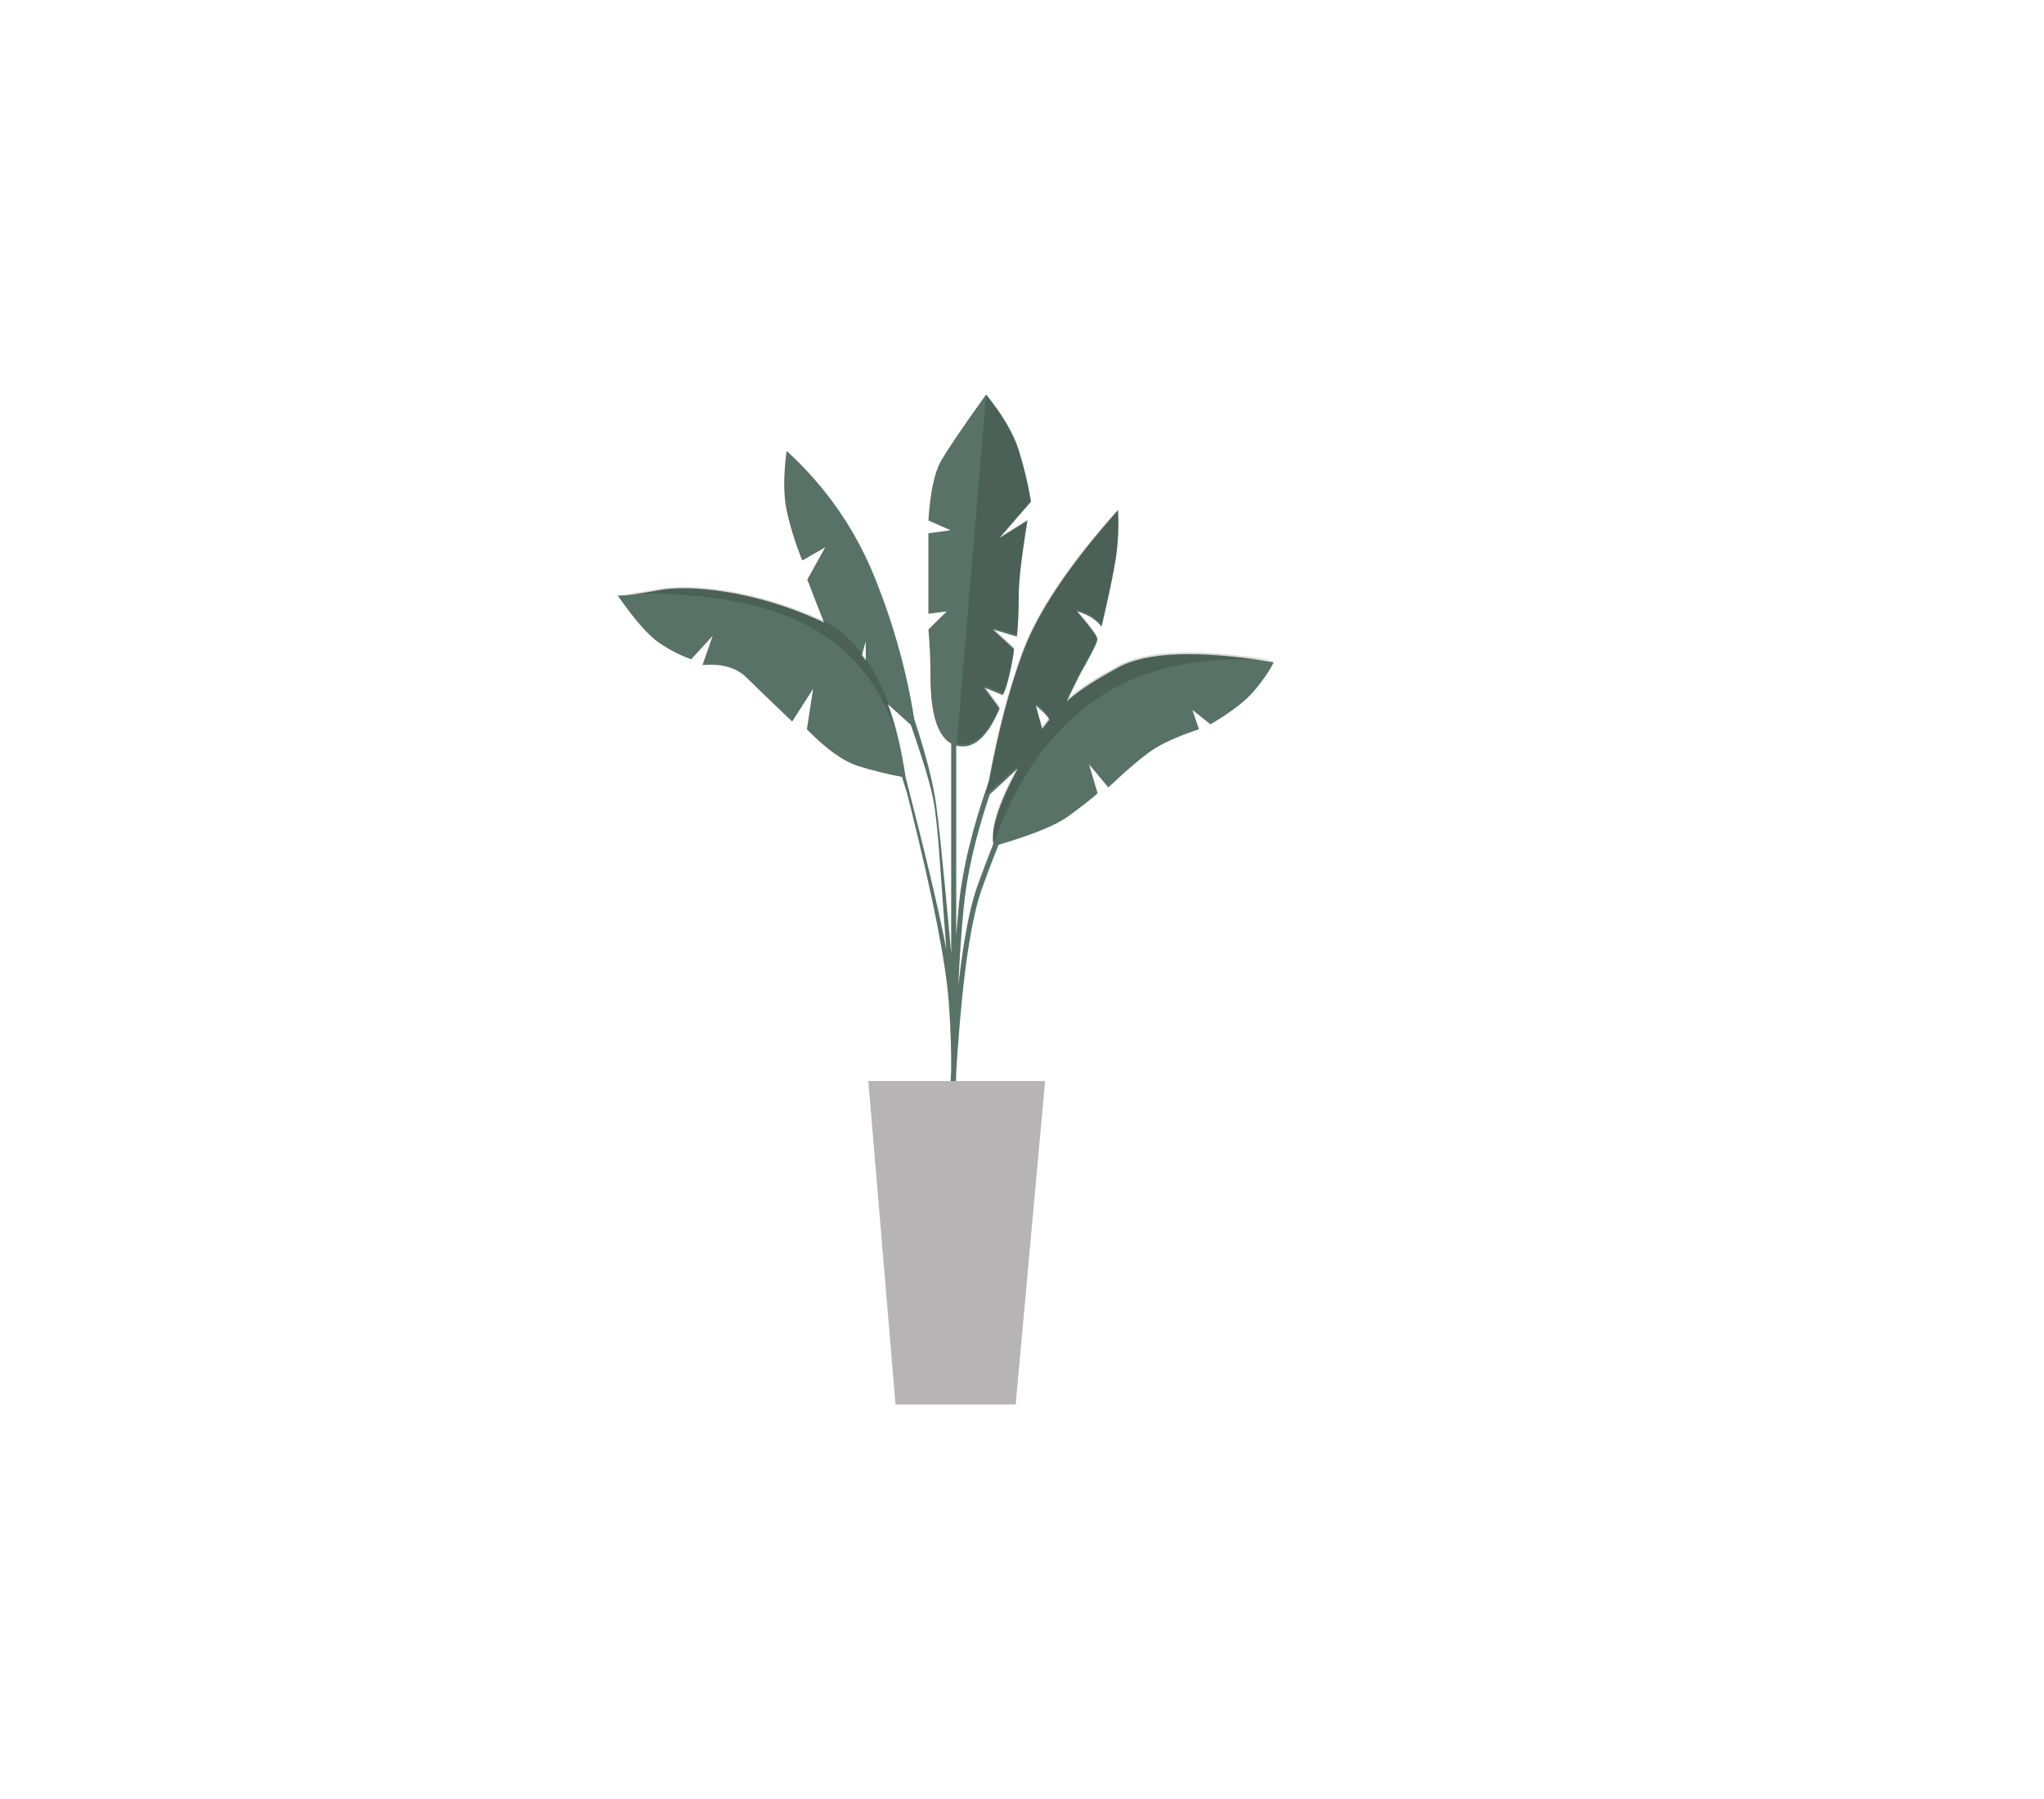 <?xml version="1.0" encoding="UTF-8"?>
<svg id="illustration-builder" width="600" height="528" viewBox="-10 -30 670 588" version="1.1" xmlns="http://www.w3.org/2000/svg" xmlns:xlink="http://www.w3.org/1999/xlink" style="pointer-events: none;"><g transform="translate(0,0)">
<g><svg xmlns="http://www.w3.org/2000/svg" width="600" height="528" viewBox="0 0 600 528"><g id="Symbols--globalStyle1/plants/10" fill="none" fill-rule="evenodd" stroke="none" stroke-width="1"><g id="globalStyle1/plants/10--globalStyle1/plants/10"><path id="[color:plant]plant--globalStyle1/plants/10" fill="#587267" fill-rule="nonzero" d="M313.224,98.5 C318.619,105.148 322.185,111.226 323.92,116.733 C325.656,122.24 327,127.866 327.952,133.613 L317.674,145.491 L326.807,139.776 C324.882,151.427 323.92,159.718 323.92,164.65 C323.92,169.581 323.728,173.985 323.343,177.86 L315.451,175.491 L322.43,181.955 C321.948,185.496 321.334,188.72 320.588,191.627 C319.842,194.534 319.2,196.326 318.662,197.004 L312.628,194.518 L317.674,201.412 C313.693,210.881 309.009,214.941 303.619,213.594 L303.444,213.546 L303.442,275.782 C303.679,272.647 303.946,269.521 304.245,266.405 C305.409,254.267 308.738,240.453 314.228,224.96 C317.192,208.889 320.858,194.938 325.225,183.105 C330.099,169.898 340.524,154.323 356.5,136.379 C356.762,141.923 356.523,147.151 355.783,152.063 C355.043,156.976 353.48,164.478 351.095,174.571 C350.184,173.47 349.14,172.521 347.964,171.724 C346.788,170.928 345.13,170.188 342.991,169.504 C347.483,174.786 349.728,177.859 349.728,178.723 C349.728,180.018 346.601,185.616 344.606,189.155 C343.729,190.712 342.091,194.008 339.691,199.044 C344.368,194.875 349.516,191.86 356.265,188.089 C365.736,182.795 382.821,182.175 407.52,186.228 C406.139,189.026 404.031,192.121 401.196,195.511 C398.447,198.799 393.843,202.371 387.384,206.227 L386.773,206.589 L380.859,201.858 L382.998,208.183 C377.071,210.197 372.445,212.184 369.118,214.143 C365.863,216.061 360.744,220.295 353.762,226.845 L353.304,227.275 L346.97,219.69 L349.798,229.214 C347.481,231.239 344.239,233.765 340.072,236.792 C336.089,239.685 328.504,242.776 317.318,246.064 C315.58,250.367 313.773,255.131 311.896,260.355 C308.383,270.133 305.702,288.001 303.871,313.914 L303.809,314.8 L303.616,317.66 L303.429,320.582 C303.367,325.256 303.145,329.59 302.763,333.584 L302.672,334.5 L301.024,334.323 C301.252,329.504 301.503,324.893 301.775,320.489 C301.858,314.082 301.639,307.017 301.116,299.297 L301.026,298.004 L300.977,297.349 C299.97,284.457 295.866,263.512 288.668,234.547 L288.43,233.589 L287.285,229.031 L285.647,223.827 L285.629,223.825 C280.637,222.877 275.88,221.695 271.358,220.278 C266.578,218.78 261.11,214.92 254.953,208.698 L254.49,208.227 L256.516,194.968 L249.667,205.684 C243.01,199.34 238.015,194.53 234.684,191.253 C231.439,188.06 226.793,186.687 220.747,187.134 L220.266,187.173 L223.596,177.626 L216.567,185.256 C213.177,184.092 209.705,182.319 206.149,179.936 C202.593,177.554 198.036,172.369 192.48,164.382 C195.218,164.391 199.775,163.796 206.149,162.596 C215.71,160.797 237.124,162.596 258.874,172.668 C259.298,172.865 259.718,173.07 260.133,173.284 C258.716,169.763 256.881,165.046 254.627,159.133 L260.501,148.584 L252.966,152.906 C250.584,146.893 248.874,141.383 247.837,136.379 C246.8,131.375 246.8,124.904 247.837,116.966 C260.788,128.772 270.511,142.828 277.004,159.133 C283.042,174.295 287.259,189.507 289.655,204.771 C293.462,216.312 295.869,225.702 296.875,232.955 C297.658,238.609 298.962,251.192 300.787,270.715 L300.857,271.47 L301.789,281.64 L301.789,212.874 C295.449,209.359 294.983,197.12 294.983,190.215 C294.983,185.202 294.762,180.294 294.319,175.491 L300.362,169.569 L294.319,170.358 L294.319,143.957 L301.592,142.984 L294.319,139.776 C294.921,130.585 296.284,124.114 298.407,120.365 C300.53,116.615 305.469,109.327 313.224,98.5 Z M323.648,221.038 C321.261,223.305 318.19,226.14 314.434,229.545 C309.785,243.333 306.938,255.696 305.89,266.63 C305.084,275.041 304.505,283.521 304.154,292.069 C305.805,277.354 307.877,266.528 310.375,259.575 C312.178,254.557 313.918,249.958 315.594,245.778 C314.776,240.71 317.461,232.464 323.648,221.038 Z M280.969,199.931 C283.509,206.788 285.476,214.802 286.869,223.971 C292.748,246.904 297.46,265.955 300.183,280.259 C298.614,259.854 297.832,246.078 296.912,238.182 L296.875,237.86 L296.497,234.855 L296.304,233.48 C295.3,226.754 292.2,217.424 288.575,206.791 L280.969,199.931 Z M329.513,200.466 L331.627,208.09 C332.404,207.02 333.176,206.017 333.948,205.073 L333.708,204.649 C333.076,203.572 331.678,202.177 329.513,200.466 Z M273.778,179.385 L272.53,183.973 C272.954,184.532 273.37,185.108 273.778,185.699 L273.778,179.385 Z" opacity="1.00"></path><path id="shadow--globalStyle1/plants/10" fill="#000" fill-opacity=".15" d="M356.441,136.086 C356.703,141.59 356.464,146.781 355.723,151.658 C354.983,156.536 353.42,163.985 351.035,174.006 C350.124,172.913 349.08,171.971 347.904,171.18 C346.728,170.389 345.07,169.654 342.932,168.976 C347.423,174.22 349.669,177.271 349.669,178.129 C349.669,179.415 346.541,184.973 344.547,188.487 C343.659,190.051 341.993,193.382 339.547,198.482 C344.261,194.278 349.443,191.263 356.257,187.482 C365.728,182.226 382.814,181.61 407.512,185.634 C383.83,183.853 364.525,188.045 349.597,198.211 C334.669,208.378 323.382,224.141 315.737,245.5 C314.499,240.52 317.172,232.015 323.756,219.985 C321.098,222.496 317.567,225.727 313.164,229.678 C316.291,211.326 320.291,195.593 325.165,182.48 C330.039,169.367 340.464,153.902 356.441,136.086 Z M258.928,172.176 C273.428,178.843 282.764,195.851 286.936,223.2 C283.549,201.772 274.213,186.262 258.928,176.668 C243.979,167.285 222.481,163.023 194.434,163.883 L194.323,163.886 L194.522,163.873 C197.18,163.687 200.883,163.157 205.628,162.282 L206.202,162.176 C215.763,160.39 237.178,162.176 258.928,172.176 Z M313.241,98.5 C318.636,105.101 322.201,111.135 323.937,116.603 C325.672,122.071 327.016,127.658 327.969,133.364 L317.69,145.158 L326.823,139.483 C324.899,151.051 323.937,159.283 323.937,164.18 C323.937,169.077 323.744,173.449 323.36,177.297 L315.467,174.945 L322.446,181.363 C321.965,184.879 321.351,188.079 320.605,190.966 C319.859,193.852 319.217,195.632 318.679,196.305 L312.644,193.837 L317.69,200.682 C313.71,210.084 309.025,214.115 303.636,212.777 C303.636,212.777 306.837,174.685 313.241,98.5 Z M329.454,199.717 L331.593,207.378 C332.375,206.307 333.151,205.305 333.928,204.361 C333.836,204.196 333.743,204.032 333.648,203.871 C333.016,202.802 331.618,201.417 329.454,199.717 L329.454,199.717 Z M194.323,163.886 L194.208,163.894 C193.59,163.932 193.032,163.95 192.534,163.949 L193.486,163.914 L194.323,163.886 Z"></path><polygon id="Rectangle--globalStyle1/plants/10" fill="#B6B4B4" points="274.623 323.5 332.572 323.5 322.928 429.5 283.549 429.5"></polygon></g></g></svg></g></g></svg>